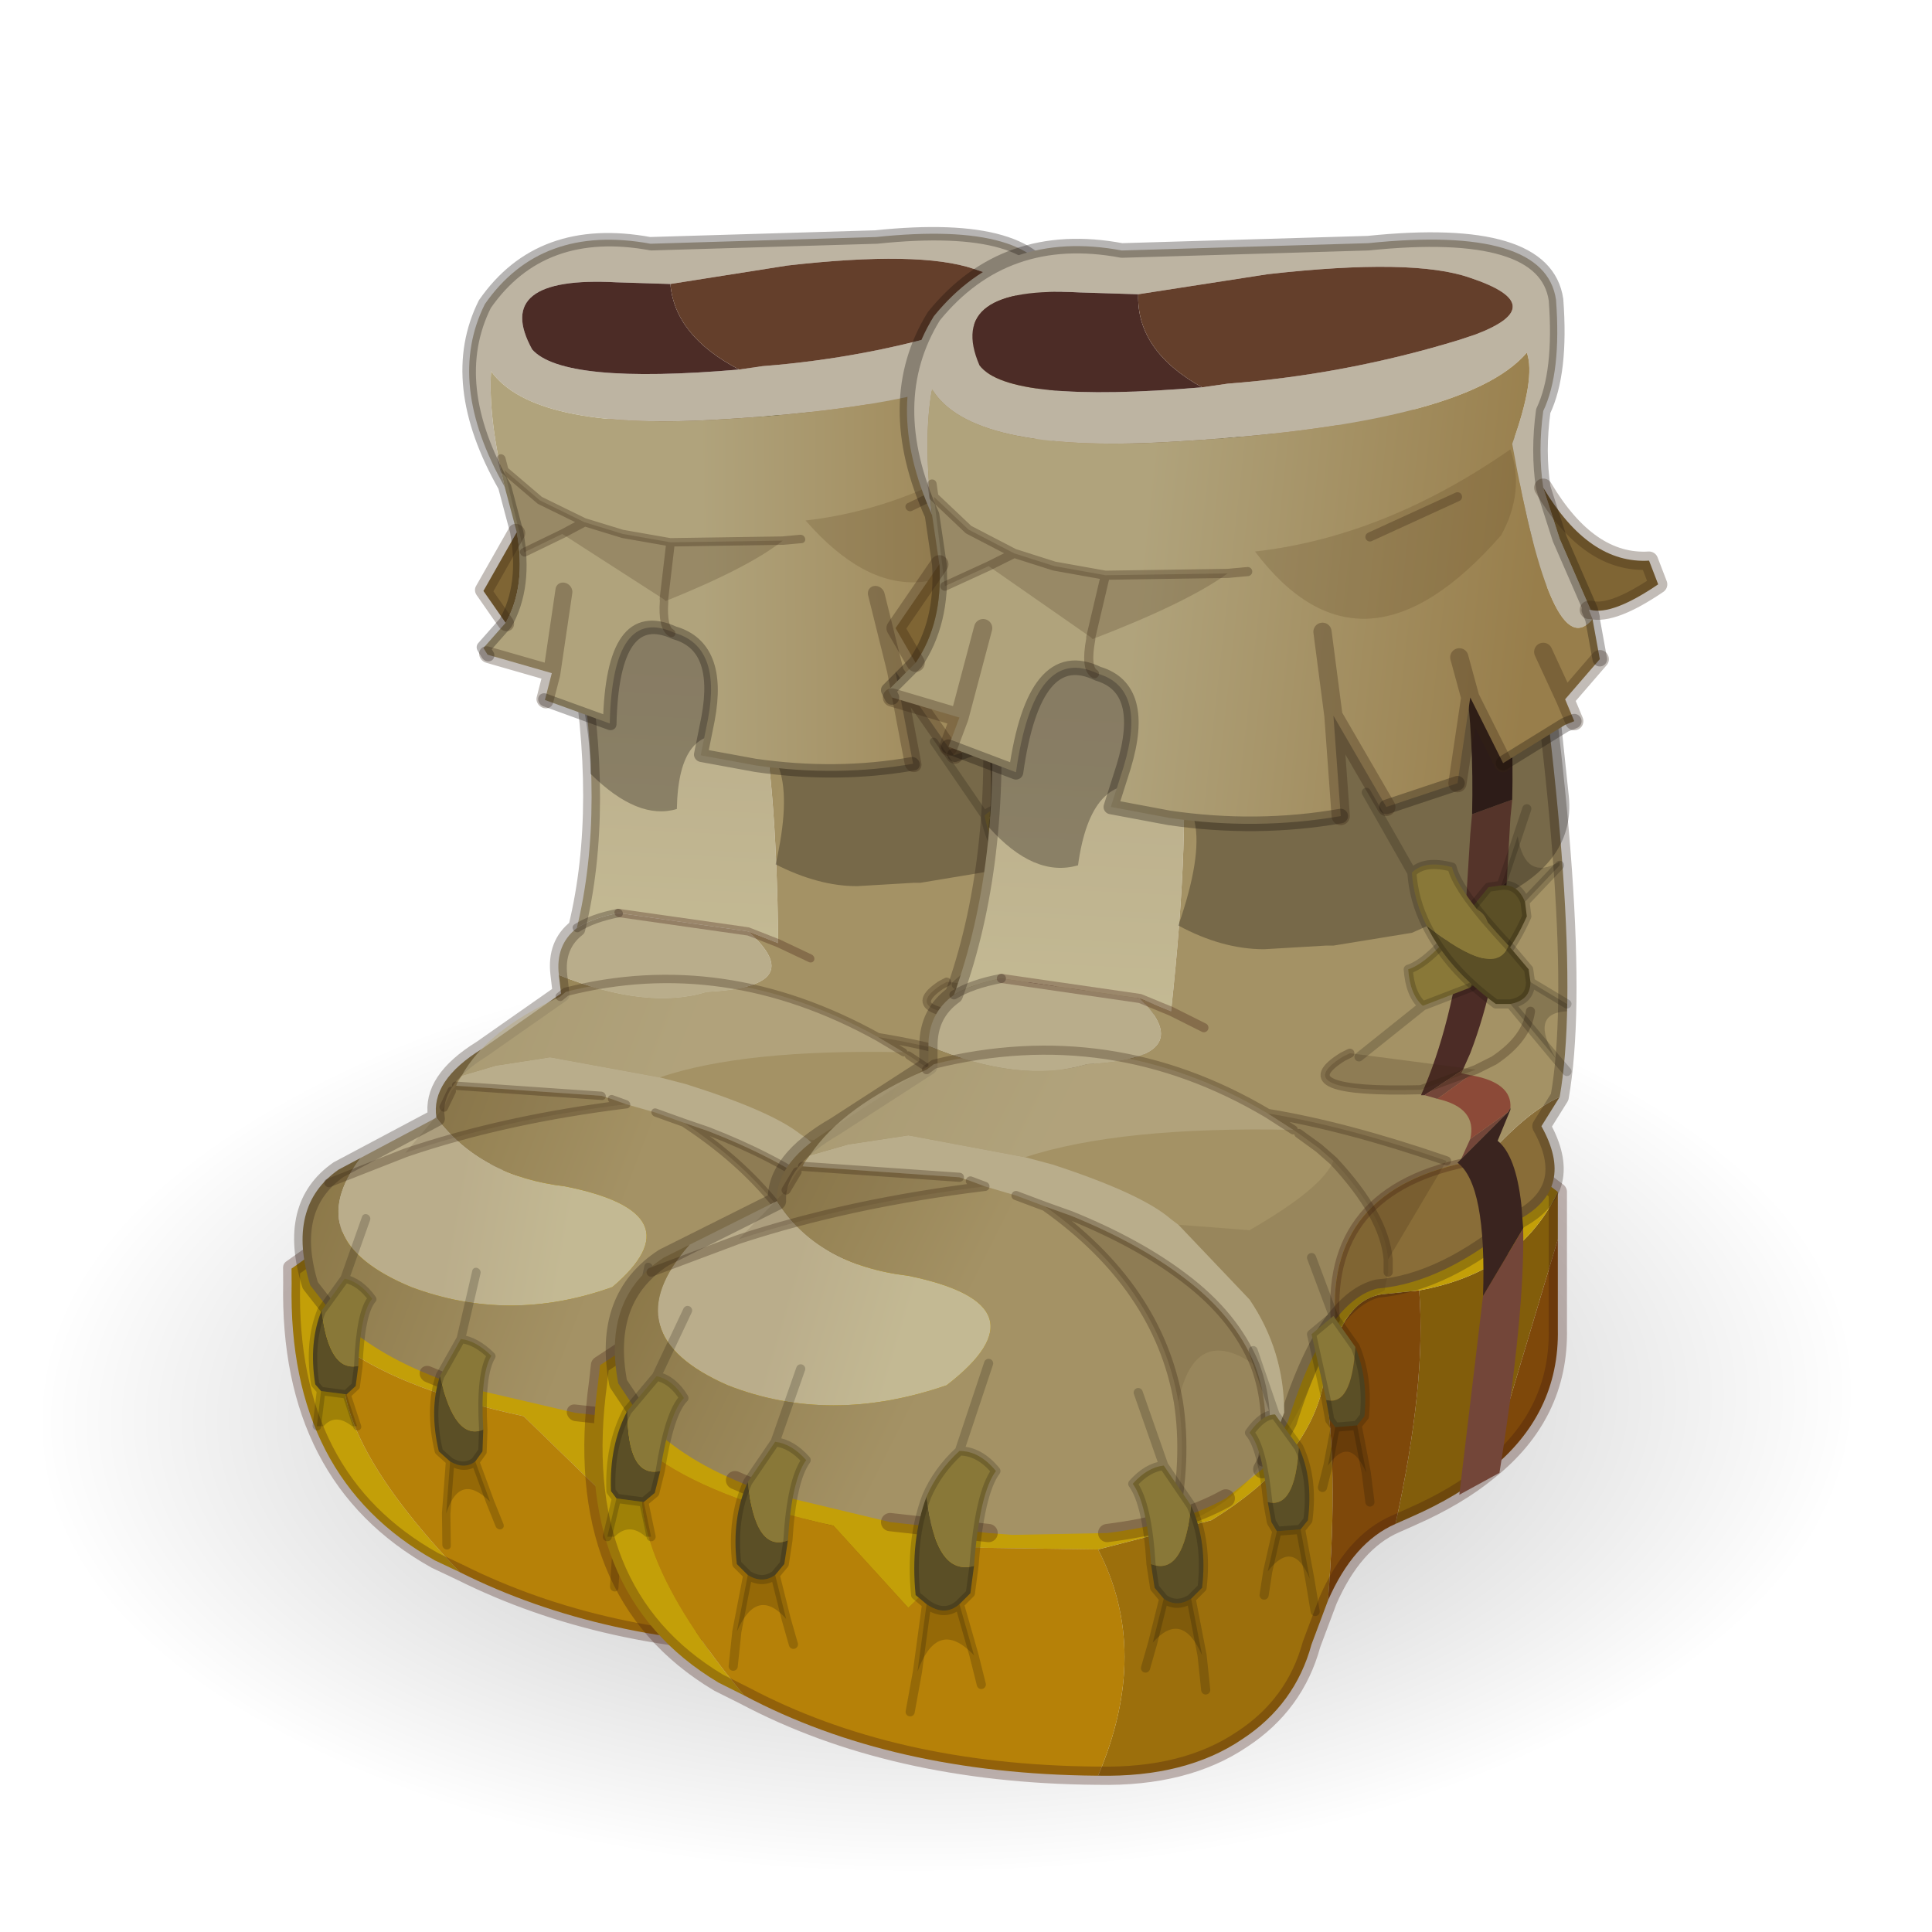 <?xml version="1.0" encoding="UTF-8" standalone="no"?>
<svg xmlns:xlink="http://www.w3.org/1999/xlink" height="440.0px" width="440.0px" xmlns="http://www.w3.org/2000/svg">
  <g transform="matrix(10.0, 0.0, 0.0, 10.0, 0.0, 0.0)">
    <use height="44.0" transform="matrix(1.0, 0.0, 0.0, 1.0, 0.0, 0.0)" width="44.0" xlink:href="#shape0"/>
    <use height="82.7" transform="matrix(0.498, -0.007, -0.002, 0.255, 1.05, 21.8)" width="82.7" xlink:href="#sprite0"/>
    <use height="42.55" transform="matrix(0.764, 0.0, 0.09, 0.764, 3.501, 5.169)" width="29.7" xlink:href="#sprite1"/>
    <use height="42.55" transform="matrix(0.831, 0.0, 0.0, 0.831, 13.291, 5.289)" width="29.7" xlink:href="#sprite1"/>
  </g>
  <defs>
    <g id="shape0" transform="matrix(1.0, 0.0, 0.0, 1.0, 0.0, 0.0)">
      <path d="M44.0 44.0 L0.0 44.0 0.0 0.0 44.0 0.0 44.0 44.0" fill="#43adca" fill-opacity="0.0" fill-rule="evenodd" stroke="none"/>
    </g>
    <g id="sprite0" transform="matrix(1.0, 0.0, 0.0, 1.0, 0.0, 0.0)">
      <use height="82.7" transform="matrix(1.0, 0.0, 0.0, 1.0, 0.0, 0.0)" width="82.7" xlink:href="#shape1"/>
    </g>
    <g id="shape1" transform="matrix(1.0, 0.0, 0.0, 1.0, 0.0, 0.0)">
      <path d="M70.6 12.1 Q82.7 24.2 82.7 41.35 82.7 58.5 70.6 70.6 58.5 82.7 41.35 82.7 24.2 82.7 12.1 70.6 0.0 58.5 0.0 41.35 0.0 24.2 12.1 12.1 24.2 0.0 41.35 0.0 58.5 0.0 70.6 12.1" fill="url(#gradient0)" fill-rule="evenodd" stroke="none"/>
    </g>
    <radialGradient cx="0" cy="0" gradientTransform="matrix(0.051, 0.0, 0.0, 0.051, 41.35, 41.35)" gradientUnits="userSpaceOnUse" id="gradient0" r="819.2" spreadMethod="pad">
      <stop offset="0.0" stop-color="#000000" stop-opacity="0.302"/>
      <stop offset="1.0" stop-color="#000000" stop-opacity="0.0"/>
    </radialGradient>
    <g id="sprite1" transform="matrix(1.0, 0.0, 0.0, 1.0, -0.35, -4.8)">
      <use height="42.55" transform="matrix(1.0, 0.0, 0.0, 1.0, 0.35, 4.8)" width="29.7" xlink:href="#shape2"/>
    </g>
    <g id="shape2" transform="matrix(1.0, 0.0, 0.0, 1.0, -0.35, -4.8)">
      <path d="M20.75 42.3 L20.3 43.5 Q19.85 45.15 18.4 46.1 16.85 47.15 14.45 47.1 15.9 43.7 14.45 40.9 L17.55 40.1 Q20.25 38.45 20.65 36.25 21.05 38.6 20.75 42.3" fill="#9c6f0c" fill-rule="evenodd" stroke="none"/>
      <path d="M27.05 31.1 L27.05 32.4 25.15 38.75 Q24.3 39.45 23.05 40.0 L22.6 40.2 Q23.45 36.35 23.25 33.8 26.0 33.3 27.05 31.1" fill="#825d0b" fill-rule="evenodd" stroke="none"/>
      <path d="M27.05 32.4 L27.05 34.85 Q27.1 37.2 25.15 38.75 L27.05 32.4 M22.6 40.2 Q21.45 40.7 20.75 42.3 21.05 38.6 20.65 36.25 21.1 34.0 22.3 33.9 L23.25 33.8 Q23.45 36.35 22.6 40.2" fill="#7e480a" fill-rule="evenodd" stroke="none"/>
      <path d="M4.75 44.9 L4.05 44.55 Q-0.05 42.1 0.75 36.3 L0.8 35.85 4.3 33.55 24.55 29.5 26.2 30.45 27.05 31.1 Q26.0 33.3 23.25 33.8 L22.3 33.9 Q21.1 34.0 20.65 36.25 20.25 38.45 17.55 40.1 L14.45 40.9 10.95 40.85 9.25 42.5 7.2 40.25 Q3.8 39.5 2.15 38.25 1.2 40.65 4.75 44.9" fill="#c39f08" fill-rule="evenodd" stroke="none"/>
      <path d="M14.45 47.1 L14.4 47.1 Q8.8 47.05 4.75 44.9 1.2 40.65 2.15 38.25 3.8 39.5 7.2 40.25 L9.25 42.5 10.95 40.85 14.45 40.9 Q15.9 43.7 14.45 47.1" fill="#b68108" fill-rule="evenodd" stroke="none"/>
      <path d="M4.75 44.9 L4.05 44.55 Q-0.05 42.1 0.75 36.3 L0.8 35.85 4.3 33.55 24.55 29.5 26.2 30.45 27.05 31.1 27.05 32.4 27.05 34.85 Q27.1 37.2 25.15 38.75 24.3 39.45 23.05 40.0 L22.6 40.2 Q21.45 40.7 20.75 42.3 L20.3 43.5 Q19.85 45.15 18.4 46.1 16.85 47.15 14.45 47.1 L14.4 47.1 Q8.8 47.05 4.75 44.9 Z" fill="none" stroke="#3f190f" stroke-linecap="round" stroke-linejoin="round" stroke-opacity="0.302" stroke-width="0.5"/>
      <path d="M10.5 25.7 Q11.0 25.4 11.8 25.25 L15.6 25.8 Q17.25 27.45 14.15 27.6 12.3 28.15 9.8 27.1 9.8 26.2 10.5 25.7" fill="#b9ad8b" fill-rule="evenodd" stroke="none"/>
      <path d="M27.1 28.5 L26.6 29.3 Q27.55 31.0 26.0 31.85 23.95 33.6 22.1 33.75 21.5 33.9 20.95 34.6 20.7 30.85 25.05 30.2 26.2 28.9 27.1 28.5" fill="#896d38" fill-rule="evenodd" stroke="none"/>
      <path d="M11.5 17.05 Q11.4 14.7 15.25 16.1 17.55 15.95 16.45 26.15 L15.6 25.8 11.8 25.25 Q11.0 25.4 10.5 25.7 11.8 22.1 11.5 17.3 L11.5 17.05" fill="url(#gradient1)" fill-rule="evenodd" stroke="none"/>
      <path d="M3.25 32.55 L5.65 31.35 Q6.75 33.1 9.25 33.4 13.15 34.2 10.3 36.4 7.1 37.5 4.3 36.4 1.1 35.0 3.25 32.55" fill="url(#gradient2)" fill-rule="evenodd" stroke="none"/>
      <path d="M16.45 26.15 Q17.55 15.95 15.25 16.1 11.4 14.7 11.5 17.05 11.35 15.4 10.55 12.85 L25.95 12.2 Q27.85 24.25 27.1 28.5 26.2 28.9 25.05 30.2 20.7 30.85 20.95 34.6 20.25 35.5 19.65 37.4 L18.95 38.7 17.95 39.5 Q16.7 40.2 14.7 40.45 L12.1 40.5 11.45 40.45 8.75 40.15 5.2 39.3 4.5 39.0 Q2.75 38.25 1.8 37.1 L1.3 36.35 Q0.85 34.0 2.55 32.9 L3.25 32.55 Q1.1 35.0 4.3 36.4 7.1 37.5 10.3 36.4 13.15 34.2 9.25 33.4 6.75 33.1 5.65 31.35 5.6 30.25 7.25 29.3 L9.8 27.65 9.8 27.1 Q12.3 28.15 14.15 27.6 17.25 27.45 15.6 25.8 L16.45 26.15 17.35 26.6 16.45 26.15" fill="url(#gradient3)" fill-rule="evenodd" stroke="none"/>
      <path d="M11.5 17.05 L11.5 17.3 Q11.8 22.1 10.5 25.7 M11.5 17.05 Q11.35 15.4 10.55 12.85 L25.95 12.2 Q27.85 24.25 27.1 28.5 L26.6 29.3 Q27.55 31.0 26.0 31.85 23.95 33.6 22.1 33.75 21.5 33.9 20.95 34.6 20.25 35.5 19.65 37.4 L18.95 38.7 M1.8 37.1 L1.3 36.35 Q0.85 34.0 2.55 32.9 L3.25 32.55 5.65 31.35 Q5.6 30.25 7.25 29.3 L9.8 27.65 9.8 27.1 Q9.8 26.2 10.5 25.7" fill="none" stroke="#2b1e16" stroke-linecap="round" stroke-linejoin="round" stroke-opacity="0.302" stroke-width="0.5"/>
      <path d="M17.95 39.5 Q16.7 40.2 14.7 40.45 M11.45 40.45 L8.75 40.15 M5.2 39.3 L4.5 39.0" fill="none" stroke="#3f190f" stroke-linecap="round" stroke-linejoin="round" stroke-opacity="0.302" stroke-width="0.5"/>
      <path d="M11.8 25.25 L15.6 25.8 16.45 26.15 17.35 26.6 M20.95 34.6 Q20.7 30.85 25.05 30.2" fill="none" stroke="#3f190f" stroke-linecap="round" stroke-linejoin="round" stroke-opacity="0.302" stroke-width="0.25"/>
      <path d="M10.5 25.7 Q11.0 25.4 11.8 25.25" fill="none" stroke="#2b1e16" stroke-linecap="round" stroke-linejoin="round" stroke-opacity="0.302" stroke-width="0.25"/>
      <path d="M25.65 22.6 Q25.4 25.35 24.65 27.3 L24.45 27.75 23.4 28.45 23.3 28.45 Q24.15 26.55 24.5 23.7 L25.65 22.6" fill="#4c2c26" fill-rule="evenodd" stroke="none"/>
      <path d="M25.8 20.35 L25.75 20.85 25.65 22.6 24.5 23.7 24.65 21.3 24.7 20.75 25.8 20.35 M24.45 27.75 L24.4 27.85 24.65 27.9 23.75 28.55 23.4 28.45 24.45 27.75 M26.1 32.1 Q26.15 34.4 25.45 38.8 L24.35 39.4 25.0 33.95 26.1 32.1 M24.4 30.2 L24.65 29.65 25.7 28.9 24.4 30.2" fill="#734639" fill-rule="evenodd" stroke="none"/>
      <path d="M24.65 27.9 Q25.8 28.1 25.75 28.8 L25.7 28.9 24.65 29.65 Q24.85 28.8 23.75 28.55 L24.65 27.9" fill="#8c4a38" fill-rule="evenodd" stroke="none"/>
      <path d="M24.7 20.75 Q24.8 16.5 23.7 13.9 L24.8 13.6 Q25.9 16.2 25.8 20.35 L24.7 20.75 M25.75 28.8 L25.75 28.85 25.4 29.7 Q25.9 30.1 26.05 31.45 L26.1 32.1 25.0 33.95 Q25.1 30.9 24.3 30.3 L24.4 30.2 25.7 28.9 25.75 28.8" fill="#3a241f" fill-rule="evenodd" stroke="none"/>
      <path d="M20.9 30.25 Q22.3 31.75 22.4 32.95 L22.4 33.3 22.3 33.8 Q21.0 34.4 20.5 35.8 19.85 37.55 19.1 38.35 L19.55 37.15 Q19.55 35.45 18.6 34.05 L16.65 32.0 18.6 32.15 Q20.6 31.0 20.9 30.25 M10.95 30.8 L11.35 30.95 Q7.65 31.4 4.6 32.4 L5.9 31.05 6.2 30.55 6.35 30.4 10.65 30.7 10.95 30.8 M18.75 35.85 Q19.2 37.05 18.95 38.45 L18.95 38.5 Q18.2 39.7 16.5 40.3 16.9 38.45 16.65 36.85 17.1 34.7 18.75 35.85" fill="#382413" fill-opacity="0.102" fill-rule="evenodd" stroke="none"/>
      <path d="M19.95 29.5 L19.8 29.4 19.1 28.95 Q21.25 29.3 24.0 30.25 L22.4 32.95 Q22.3 31.75 20.9 30.25 L20.5 29.9 19.95 29.5 M13.0 31.5 L13.7 31.75 Q15.55 32.5 16.8 33.45 18.2 34.5 18.75 35.85 17.1 34.7 16.65 36.85 16.1 33.7 13.0 31.5 M24.8 27.75 L23.3 28.3 Q19.55 28.4 21.15 27.4 L21.35 27.3 24.8 27.75" fill="#382413" fill-opacity="0.2" fill-rule="evenodd" stroke="none"/>
      <path d="M19.1 28.95 L19.8 29.4 Q15.05 29.3 12.45 30.15 L9.25 29.55 7.6 29.8 6.55 30.1 Q7.45 28.75 9.75 27.75 L9.95 27.6 Q14.8 26.4 19.1 28.95" fill="#b9ad8b" fill-opacity="0.6" fill-rule="evenodd" stroke="none"/>
      <path d="M12.45 30.15 L13.2 30.35 Q15.65 31.15 16.45 31.85 L16.65 32.0 18.6 34.05 Q19.55 35.45 19.55 37.15 L19.1 38.35 18.95 38.45 Q19.2 37.05 18.75 35.85 18.2 34.5 16.8 33.45 15.55 32.5 13.7 31.75 L13.0 31.5 12.2 31.2 11.35 30.95 10.95 30.8 10.65 30.7 6.35 30.4 6.4 30.3 6.55 30.1 7.6 29.8 9.25 29.55 12.45 30.15" fill="#b9ad8b" fill-rule="evenodd" stroke="none"/>
      <path d="M19.95 29.5 L20.5 29.9 20.9 30.25 Q22.3 31.75 22.4 32.95 M24.0 30.25 Q21.25 29.3 19.1 28.95 L19.8 29.4 M11.35 30.95 L10.95 30.8 M10.65 30.7 L6.35 30.4 M6.2 30.55 L5.9 31.05 M4.6 32.4 Q7.65 31.4 11.35 30.95 M12.2 31.2 L13.0 31.5 13.7 31.75 Q15.55 32.5 16.8 33.45 18.2 34.5 18.75 35.85 19.2 37.05 18.95 38.45 L18.95 38.5 M16.65 36.85 Q16.1 33.7 13.0 31.5 M9.75 27.75 L9.95 27.6 Q14.8 26.4 19.1 28.95 M2.2 33.3 L4.6 32.4 M16.5 40.3 Q16.9 38.45 16.65 36.85 M21.35 27.3 L21.15 27.4 Q19.55 28.4 23.3 28.3 L24.8 27.75 25.3 27.5 Q26.2 26.9 26.3 26.15 M22.4 33.3 L22.4 32.95" fill="none" stroke="#382413" stroke-linecap="round" stroke-linejoin="round" stroke-opacity="0.302" stroke-width="0.25"/>
      <path d="M1.55 37.1 Q1.55 38.95 2.45 38.75 L2.3 39.35 2.0 39.6 1.25 39.5 1.1 39.3 Q1.05 38.05 1.55 37.1 M9.75 42.4 L9.45 42.15 Q9.3 40.65 9.75 39.45 10.0 41.65 11.05 41.35 L10.95 42.1 10.65 42.4 Q10.25 42.75 9.75 42.4 M5.95 40.65 L5.85 41.3 5.6 41.6 Q5.25 41.85 4.85 41.6 L4.55 41.3 Q4.4 40.05 4.85 39.05 5.05 41.0 5.95 40.65 M19.35 40.4 L19.2 40.15 19.1 39.6 Q19.85 39.8 19.95 38.1 20.35 38.95 20.2 40.1 L20.0 40.35 19.35 40.4 M15.9 41.3 Q16.8 41.65 17.0 39.7 17.45 40.7 17.3 41.95 L17.0 42.25 Q16.6 42.5 16.25 42.25 L16.0 41.95 15.9 41.3 M20.7 36.8 Q21.4 37.0 21.5 35.35 21.85 36.2 21.75 37.25 L21.55 37.5 20.95 37.55 20.8 37.35 20.7 36.8" fill="#5b4f26" fill-rule="evenodd" stroke="none"/>
      <path d="M2.0 39.6 L2.2 40.55 2.05 40.55 Q1.6 40.15 1.2 40.55 L1.0 40.55 1.25 39.5 2.0 39.6 M5.6 41.6 L5.9 42.8 Q5.1 41.9 4.55 43.15 L4.85 41.6 Q5.25 41.85 5.6 41.6 M9.5 44.25 L9.75 42.4 Q10.25 42.75 10.65 42.4 L11.05 43.8 Q10.05 42.75 9.5 44.25 M19.35 40.4 L20.0 40.35 20.25 41.7 Q19.8 40.6 19.1 41.5 L19.35 40.4 M17.0 42.25 L17.3 43.8 Q16.75 42.55 15.95 43.45 L16.25 42.25 Q16.6 42.5 17.0 42.25 M21.55 37.5 L21.8 38.8 Q21.35 37.75 20.75 38.6 L20.95 37.55 21.55 37.5" fill="#110b08" fill-opacity="0.2" fill-rule="evenodd" stroke="none"/>
      <path d="M1.55 37.1 L2.35 36.15 Q2.8 36.25 3.1 36.75 2.7 37.15 2.45 38.75 1.55 38.95 1.55 37.1 M9.75 39.45 Q10.05 38.75 10.65 38.2 11.2 38.2 11.65 38.75 11.2 39.35 11.05 41.35 10.0 41.65 9.75 39.45 M4.85 39.05 L5.6 37.95 Q6.05 38.0 6.45 38.45 6.05 39.0 5.95 40.65 5.05 41.0 4.85 39.05 M19.95 38.1 Q19.85 39.8 19.1 39.6 18.95 38.1 18.6 37.7 18.95 37.2 19.3 37.2 L19.95 38.1 M15.9 41.3 Q15.8 39.65 15.4 39.1 15.8 38.65 16.25 38.6 L17.0 39.7 Q16.8 41.65 15.9 41.3 M20.7 36.8 L20.3 35.0 20.9 34.5 21.5 35.35 Q21.4 37.0 20.7 36.8" fill="#897838" fill-rule="evenodd" stroke="none"/>
      <path d="M2.45 38.75 Q2.7 37.15 3.1 36.75 2.8 36.25 2.35 36.15 L1.55 37.1 M2.45 38.75 L2.3 39.35 2.0 39.6 2.2 40.55 M1.0 40.55 L1.25 39.5 1.1 39.3 Q1.05 38.05 1.55 37.1 M2.35 36.15 L3.2 34.35 M9.75 42.4 L9.45 42.15 Q9.3 40.65 9.75 39.45 10.05 38.75 10.65 38.2 L11.45 35.8 M5.95 40.65 L5.85 41.3 5.6 41.6 5.9 42.8 6.1 43.5 M5.95 40.65 Q6.05 39.0 6.45 38.45 6.05 38.0 5.6 37.95 L4.85 39.05 M2.0 39.6 L1.25 39.5 M4.85 41.6 L4.55 41.3 Q4.4 40.05 4.85 39.05 M4.85 41.6 L4.55 43.15 4.45 44.1 M9.5 44.25 L9.3 45.35 M9.75 42.4 L9.5 44.25 M11.05 43.8 L10.65 42.4 Q10.25 42.75 9.75 42.4 M5.6 41.6 Q5.25 41.85 4.85 41.6 M19.1 39.6 L19.2 40.15 19.35 40.4 20.0 40.35 20.2 40.1 Q20.35 38.95 19.95 38.1 M19.1 39.6 Q18.95 38.1 18.6 37.7 18.95 37.2 19.3 37.2 L18.7 35.45 M19.3 37.2 L19.95 38.1 M17.0 39.7 L16.25 38.6 Q15.8 38.65 15.4 39.1 15.8 39.65 15.9 41.3 L16.0 41.95 16.25 42.25 Q16.6 42.5 17.0 42.25 L17.3 43.8 17.4 44.75 M17.0 39.7 Q17.45 40.7 17.3 41.95 L17.0 42.25 M19.1 41.5 L19.35 40.4 M19.1 41.5 L19.0 42.15 M11.05 41.35 L10.95 42.1 10.65 42.4 M11.05 41.35 Q11.2 39.35 11.65 38.75 11.2 38.2 10.65 38.2 M11.05 43.8 L11.25 44.6 M15.95 43.45 L15.75 44.15 M16.25 42.25 L15.95 43.45 M16.25 38.6 L15.55 36.6 M5.6 37.95 L6.3 35.95 M20.9 34.5 L20.3 32.9 M21.5 35.35 L20.9 34.5 20.3 35.0 20.7 36.8 20.8 37.35 20.95 37.55 21.55 37.5 21.8 38.8 21.9 39.6 M21.5 35.35 Q21.85 36.2 21.75 37.25 L21.55 37.5 M20.75 38.6 L20.6 39.2 M20.95 37.55 L20.75 38.6 M20.25 41.7 L20.4 42.6 M20.0 40.35 L20.25 41.7" fill="none" stroke="#110b08" stroke-linecap="round" stroke-linejoin="round" stroke-opacity="0.2" stroke-width="0.25"/>
      <path d="M11.45 21.1 L11.4 21.35 11.45 21.1" fill="#38201c" fill-opacity="0.302" fill-rule="evenodd" stroke="none"/>
      <path d="M11.45 21.1 Q11.7 19.0 10.95 15.85 L11.8 15.7 Q12.15 13.95 13.7 12.6 15.95 10.55 20.85 9.85 25.7 9.15 26.15 10.95 26.6 12.7 26.85 15.5 L27.35 20.25 Q27.55 22.2 25.05 23.2 L24.85 23.2 23.05 24.0 20.9 24.35 20.7 24.35 19.0 24.45 Q17.85 24.45 16.65 23.8 17.95 20.05 15.85 20.0 14.25 19.6 13.9 22.15 12.7 22.5 11.45 21.1" fill="#110b08" fill-opacity="0.302" fill-rule="evenodd" stroke="none"/>
      <path d="M11.9 12.2 Q11.9 11.4 13.75 10.9 L18.25 10.4 22.75 10.9 Q24.6 11.4 24.6 12.2 24.6 12.95 22.75 13.45 L18.25 14.0 13.75 13.45 Q11.9 12.95 11.9 12.2" fill="#2a3408" fill-rule="evenodd" stroke="none"/>
      <path d="M11.9 12.2 Q11.9 12.95 13.75 13.45 L18.25 14.0 22.75 13.45 Q24.6 12.95 24.6 12.2 24.6 11.4 22.75 10.9 L18.25 10.4 13.75 10.9 Q11.9 11.4 11.9 12.2 M12.6 10.6 L18.25 9.95 Q21.55 9.95 23.85 10.6 26.2 11.25 26.2 12.2 26.2 13.15 23.85 13.8 L18.25 14.45 12.6 13.8 Q10.3 13.15 10.3 12.2 10.3 11.25 12.6 10.6" fill="#ab8b61" fill-rule="evenodd" stroke="none"/>
      <path d="M11.9 12.2 Q11.9 11.4 13.75 10.9 L18.25 10.4 22.75 10.9 Q24.6 11.4 24.6 12.2 24.6 12.95 22.75 13.45 L18.25 14.0 13.75 13.45 Q11.9 12.95 11.9 12.2 Z" fill="none" stroke="#2b1e16" stroke-linecap="round" stroke-linejoin="round" stroke-opacity="0.302" stroke-width="0.4"/>
      <path d="M17.3 9.05 L18.0 8.95 Q21.25 8.7 24.35 7.75 L24.8 7.6 Q26.9 6.8 24.65 6.05 23.1 5.5 19.1 5.95 L15.55 6.5 13.95 6.45 Q10.25 6.25 11.2 8.45 12.0 9.5 17.3 9.05 M9.9 12.55 Q8.5 9.45 9.95 7.1 11.9 4.7 15.1 5.3 L21.85 5.1 Q26.7 4.6 27.0 6.65 27.15 8.65 26.65 9.7 26.5 10.8 26.65 11.8 L27.1 13.2 27.95 15.15 27.9 15.15 28.0 15.4 Q26.9 16.75 25.8 10.6 26.45 8.8 26.2 8.1 24.5 10.1 16.35 10.55 10.95 10.85 9.9 9.1 9.65 10.45 9.9 12.55" fill="#bdb4a2" fill-rule="evenodd" stroke="none"/>
      <path d="M15.55 6.5 Q15.5 8.05 17.3 9.05 12.0 9.5 11.2 8.45 10.25 6.25 13.95 6.45 L15.55 6.5" fill="#4c2c26" fill-rule="evenodd" stroke="none"/>
      <path d="M15.55 6.5 L19.1 5.95 Q23.1 5.5 24.65 6.05 26.9 6.8 24.8 7.6 L24.35 7.75 Q21.25 8.7 18.0 8.95 L17.3 9.05 Q15.5 8.05 15.55 6.5" fill="#643f2b" fill-rule="evenodd" stroke="none"/>
      <path d="M9.9 12.55 Q9.65 10.45 9.9 9.1 10.95 10.85 16.35 10.55 24.5 10.1 26.2 8.1 26.45 8.8 25.8 10.6 26.9 16.75 28.0 15.4 L28.2 16.5 27.25 17.6 27.5 18.2 27.25 18.3 25.55 19.35 24.65 17.55 24.3 19.9 22.35 20.55 20.9 18.05 21.1 20.8 Q18.8 21.2 16.4 20.85 L14.8 20.55 15.15 19.45 Q15.8 17.3 14.45 16.9 12.7 16.05 12.2 19.6 L10.35 18.9 10.65 18.1 8.8 17.55 8.7 17.35 9.45 16.6 Q10.2 15.5 10.1 13.9 L9.9 12.55 M27.25 17.6 L26.65 16.3 27.25 17.6 M20.9 18.05 L20.6 15.75 20.9 18.05 M24.35 16.45 L24.65 17.55 24.35 16.45 M10.65 18.1 L11.3 15.65 10.65 18.1" fill="url(#gradient4)" fill-rule="evenodd" stroke="none"/>
      <path d="M27.95 15.15 L27.1 13.2 26.65 11.8 Q27.9 13.9 29.55 13.8 L29.8 14.45 Q28.55 15.3 27.95 15.15 M9.45 16.6 L8.9 15.65 10.1 13.9 Q10.2 15.5 9.45 16.6" fill="#7f6534" fill-rule="evenodd" stroke="none"/>
      <path d="M26.65 11.8 Q26.5 10.8 26.65 9.7 27.15 8.65 27.0 6.65 26.7 4.6 21.85 5.1 L15.1 5.3 Q11.9 4.7 9.95 7.1 8.5 9.45 9.9 12.55 M28.0 15.4 L27.9 15.15 M27.95 15.15 L27.1 13.2 26.65 11.8 M27.95 15.15 L28.0 15.35 27.9 15.15 M27.5 18.2 L27.25 18.3 25.55 19.35 M24.3 19.9 L22.35 20.55 M21.1 20.8 Q18.8 21.2 16.4 20.85 L14.8 20.55 15.15 19.45 Q15.8 17.3 14.45 16.9 12.7 16.05 12.2 19.6 L10.35 18.9 M8.8 17.55 L8.7 17.35 9.45 16.6 Q10.2 15.5 10.1 13.9 L9.9 12.55 M28.2 16.5 L28.0 15.4" fill="none" stroke="#110b08" stroke-linecap="round" stroke-linejoin="round" stroke-opacity="0.302" stroke-width="0.4"/>
      <path d="M27.9 15.15 L27.95 15.15 M26.65 11.8 Q27.9 13.9 29.55 13.8 L29.8 14.45 Q28.55 15.3 27.95 15.15 M28.2 16.5 L27.25 17.6 27.5 18.2 M25.55 19.35 L24.65 17.55 24.3 19.9 M22.35 20.55 L20.9 18.05 21.1 20.8 M10.35 18.9 L10.65 18.1 8.8 17.55 M9.45 16.6 L8.9 15.65 10.1 13.9 M26.65 16.3 L27.25 17.6 M24.65 17.55 L24.35 16.45 M20.6 15.75 L20.9 18.05 M11.3 15.65 L10.65 18.1" fill="none" stroke="#382413" stroke-linecap="round" stroke-linejoin="round" stroke-opacity="0.302" stroke-width="0.5"/>
      <path d="M25.75 10.75 Q26.15 11.9 25.5 13.1 21.7 17.45 18.75 13.55 22.3 13.15 25.75 10.75" fill="#573c1a" fill-opacity="0.2" fill-rule="evenodd" stroke="none"/>
      <path d="M18.0 14.15 Q16.9 14.95 14.3 15.95 L14.25 15.9 11.45 13.95 12.15 13.6 11.45 13.95 10.25 14.5 9.95 12.05 10.9 12.95 12.15 13.6 13.25 13.95 14.65 14.2 14.25 15.9 14.65 14.2 18.0 14.15" fill="#382413" fill-opacity="0.2" fill-rule="evenodd" stroke="none"/>
      <path d="M24.3 12.05 L21.9 13.15 M9.95 12.05 L9.9 11.7 M18.55 14.1 L18.0 14.15 M14.25 15.9 L14.25 15.95 Q14.1 16.75 14.35 16.9 M14.65 14.2 L13.25 13.95 12.15 13.6 11.45 13.95 M14.25 15.9 L14.65 14.2 18.0 14.15 M12.15 13.6 L10.9 12.95 9.95 12.05 M10.25 14.5 L11.45 13.95" fill="none" stroke="#382413" stroke-linecap="round" stroke-linejoin="round" stroke-opacity="0.302" stroke-width="0.25"/>
      <path d="M24.7 23.3 L25.15 22.75 25.5 22.7 Q25.95 22.65 26.15 23.15 L26.2 23.55 Q25.6 24.9 24.65 25.5 25.65 23.6 24.7 23.3" fill="#5b4f26" fill-rule="evenodd" stroke="none"/>
      <path d="M24.65 25.5 L23.35 26.0 Q23.0 25.7 22.95 25.0 23.6 24.8 24.7 23.3 25.65 23.6 24.65 25.5" fill="#897838" fill-rule="evenodd" stroke="none"/>
      <path d="M25.5 22.7 L25.95 21.35 Q26.15 22.6 27.1 22.05 L27.1 22.15 26.15 23.15 Q25.95 22.65 25.5 22.7" fill="#110b08" fill-opacity="0.2" fill-rule="evenodd" stroke="none"/>
      <path d="M24.7 23.3 L25.15 22.75 25.5 22.7 25.95 21.35 26.2 20.6 M26.15 23.15 L27.1 22.15 M25.5 22.7 Q25.95 22.65 26.15 23.15 L26.2 23.55 Q25.6 24.9 24.65 25.5 L23.35 26.0 21.6 27.4 M24.7 23.3 Q23.6 24.8 22.95 25.0 23.0 25.7 23.35 26.0" fill="none" stroke="#110b08" stroke-linecap="round" stroke-linejoin="round" stroke-opacity="0.2" stroke-width="0.25"/>
      <path d="M23.45 23.8 Q25.35 25.3 25.7 24.35 L26.25 25.0 26.3 25.35 Q26.3 25.85 25.75 25.95 L25.35 25.95 Q24.05 25.0 23.45 23.8" fill="#5b4f26" fill-rule="evenodd" stroke="none"/>
      <path d="M23.45 23.8 Q23.1 23.1 23.05 22.35 23.4 22.0 24.15 22.2 24.3 22.85 25.7 24.35 25.35 25.3 23.45 23.8" fill="#897838" fill-rule="evenodd" stroke="none"/>
      <path d="M26.3 25.35 L27.3 25.95 27.3 26.15 Q26.25 26.2 27.0 27.45 L25.75 25.95 Q26.3 25.85 26.3 25.35" fill="#110b08" fill-opacity="0.2" fill-rule="evenodd" stroke="none"/>
      <path d="M25.7 24.35 Q24.3 22.85 24.15 22.2 23.4 22.0 23.05 22.35 23.1 23.1 23.45 23.8 M25.7 24.35 L26.25 25.0 26.3 25.35 27.3 25.95 M27.0 27.45 L27.3 27.8 M23.05 22.35 L21.8 20.15 M25.75 25.95 L25.35 25.95 Q24.05 25.0 23.45 23.8 M26.3 25.35 Q26.3 25.85 25.75 25.95 L27.0 27.45" fill="none" stroke="#110b08" stroke-linecap="round" stroke-linejoin="round" stroke-opacity="0.2" stroke-width="0.25"/>
    </g>
    <linearGradient gradientTransform="matrix(-2.0E-4, 0.005, -0.004, -2.0E-4, 13.75, 21.8)" gradientUnits="userSpaceOnUse" id="gradient1" spreadMethod="pad" x1="-819.2" x2="819.2">
      <stop offset="0.0" stop-color="#baad8b"/>
      <stop offset="1.0" stop-color="#c3b993"/>
    </linearGradient>
    <linearGradient gradientTransform="matrix(0.002, 7.0E-4, -9.0E-4, 0.003, 7.45, 34.65)" gradientUnits="userSpaceOnUse" id="gradient2" spreadMethod="pad" x1="-819.2" x2="819.2">
      <stop offset="0.0" stop-color="#baad8b"/>
      <stop offset="1.0" stop-color="#c3b993"/>
    </linearGradient>
    <linearGradient gradientTransform="matrix(-0.005, -0.003, 0.009, -0.018, 10.95, 23.4)" gradientUnits="userSpaceOnUse" id="gradient3" spreadMethod="pad" x1="-819.2" x2="819.2">
      <stop offset="0.0" stop-color="#a49265"/>
      <stop offset="1.0" stop-color="#897545"/>
    </linearGradient>
    <linearGradient gradientTransform="matrix(0.012, 0.002, -0.001, 0.009, 18.9, 14.05)" gradientUnits="userSpaceOnUse" id="gradient4" spreadMethod="pad" x1="-819.2" x2="819.2">
      <stop offset="0.333" stop-color="#b0a37c"/>
      <stop offset="0.882" stop-color="#987e4b"/>
    </linearGradient>
  </defs>
</svg>

